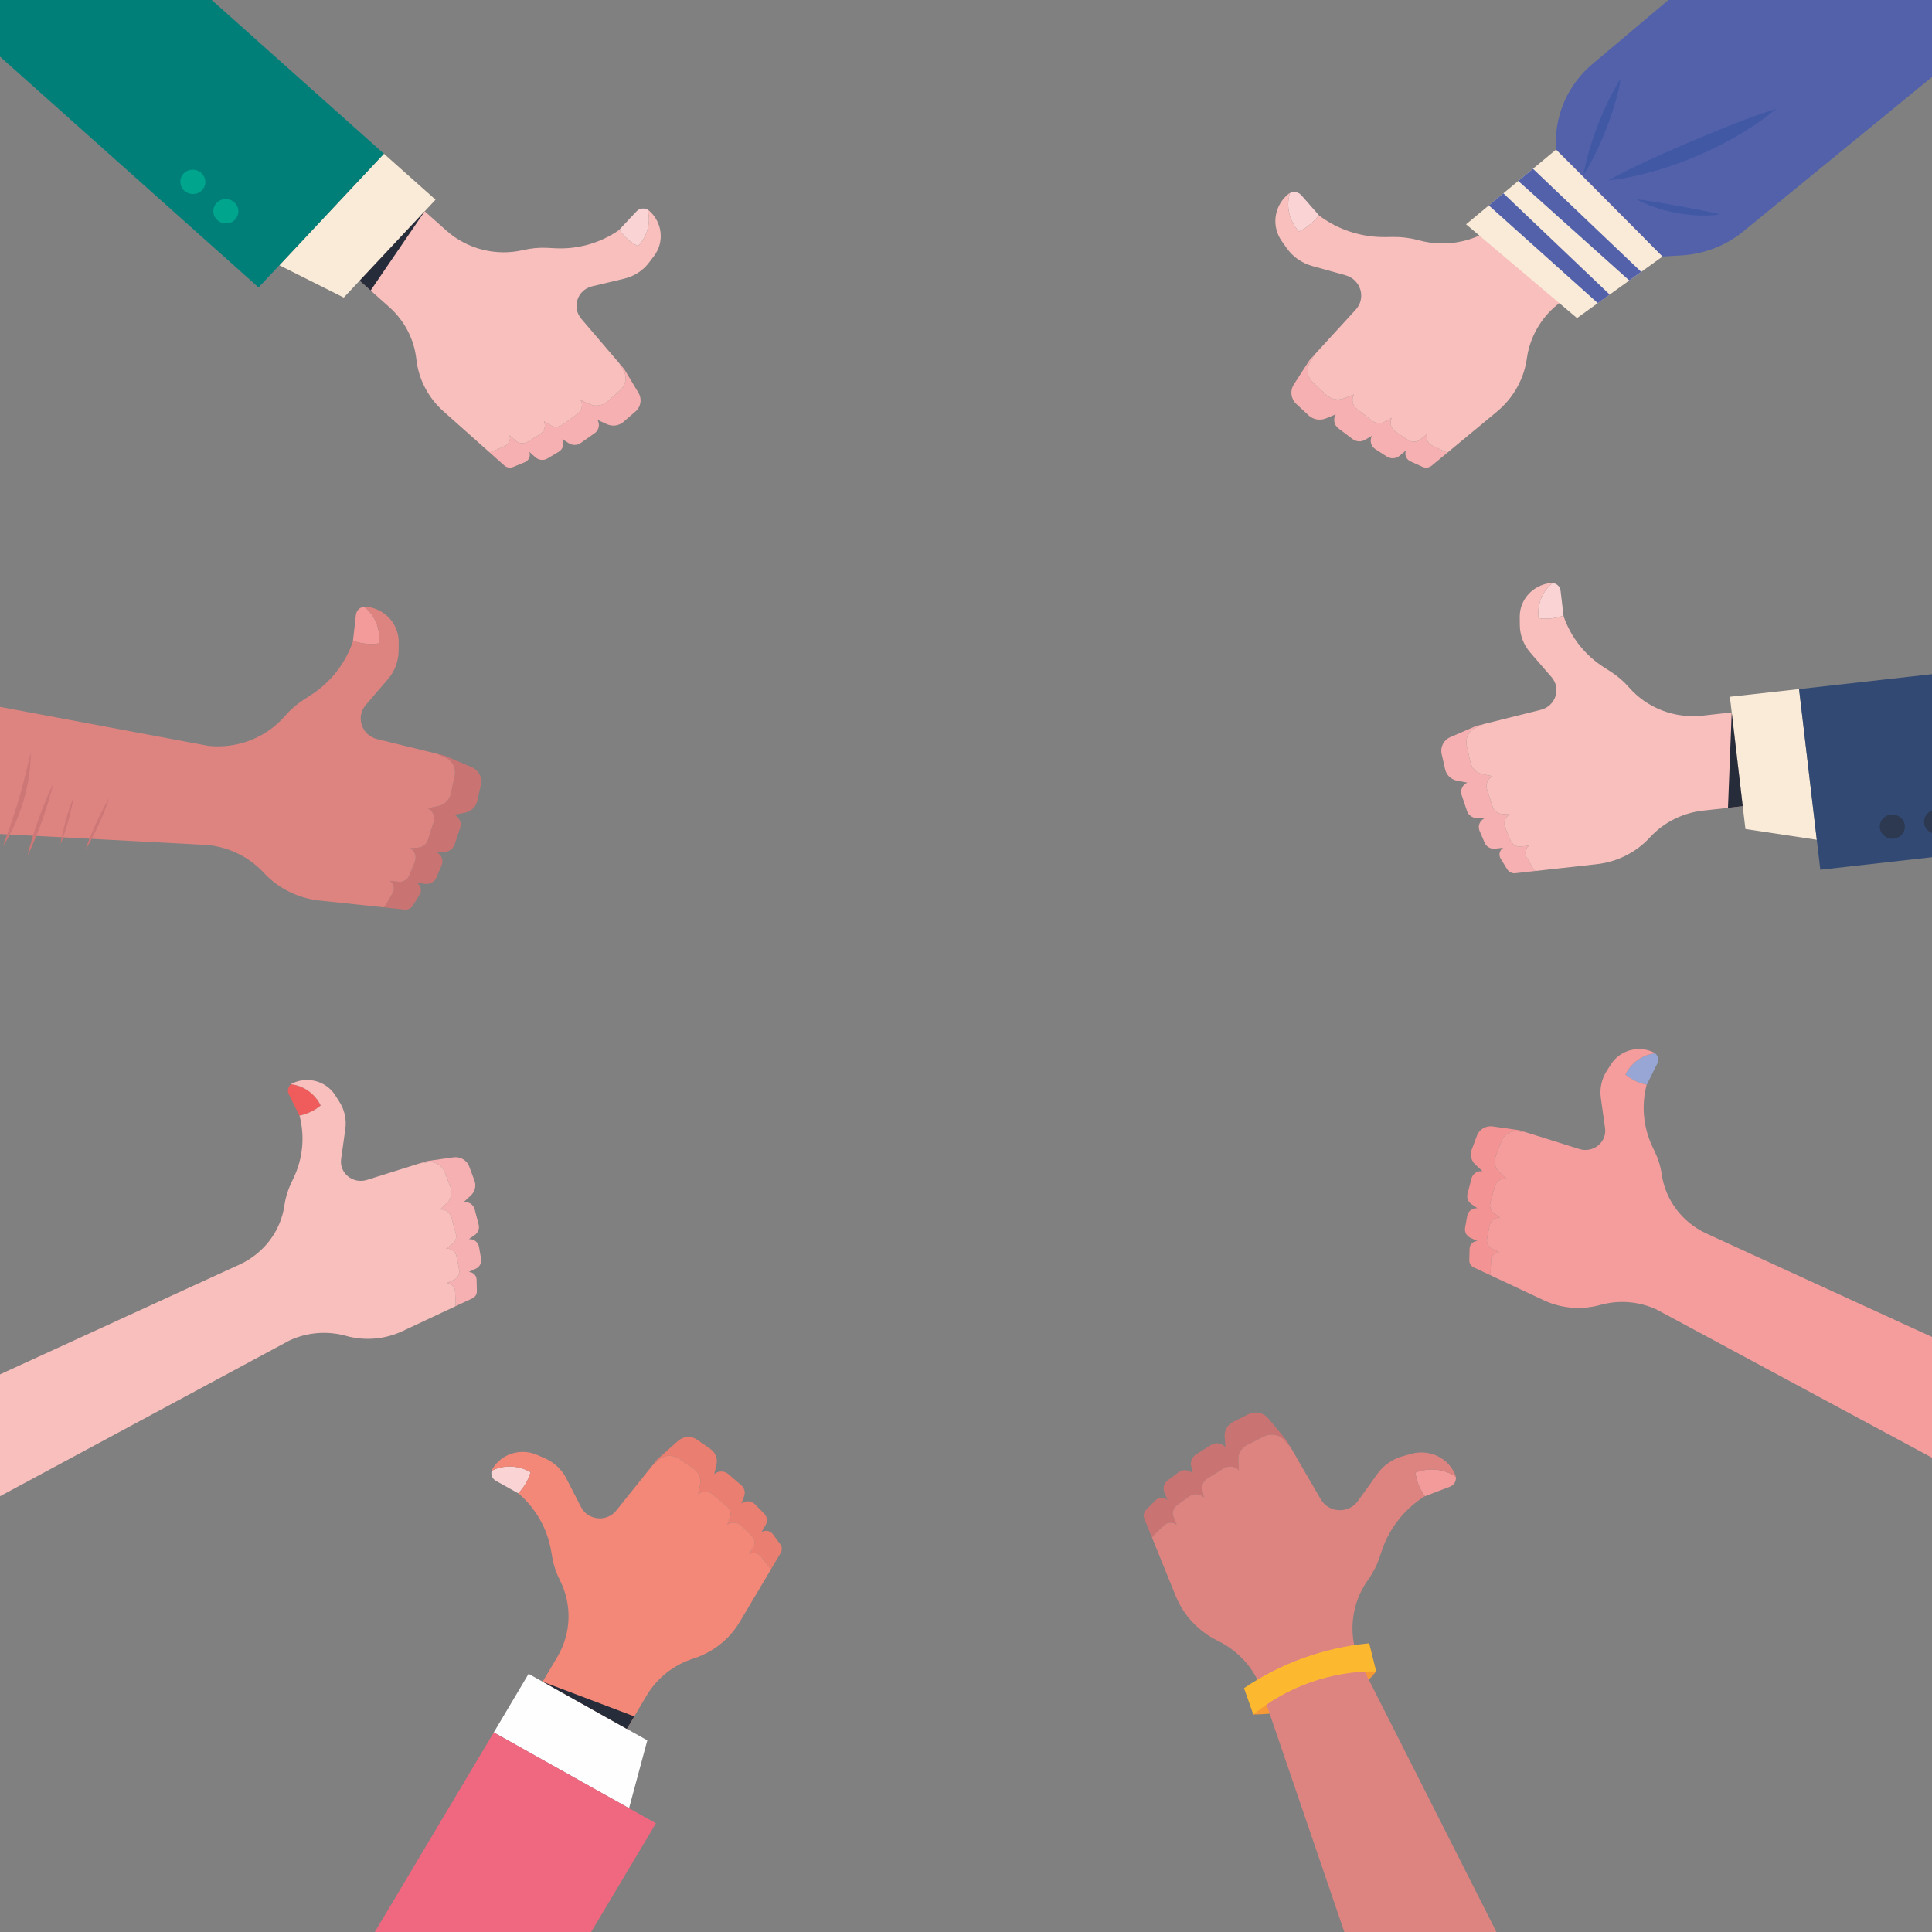 <?xml version="1.0" encoding="UTF-8" standalone="no"?><!-- Generator: Gravit.io --><svg xmlns="http://www.w3.org/2000/svg" xmlns:xlink="http://www.w3.org/1999/xlink" style="isolation:isolate" viewBox="0 0 1000 1000" width="1000pt" height="1000pt"><rect x="0" y="0" width="1000" height="1000" fill="#808080" stroke="none"/><defs><clipPath id="_clipPath_UmAKn0RzHpGhe2hQvi4ryvYtZCFq9SMx"><rect width="1000" height="1000"/></clipPath></defs><g clip-path="url(#_clipPath_UmAKn0RzHpGhe2hQvi4ryvYtZCFq9SMx)"><g><path d=" M 196.172 333.02 C 196.818 328.007 195.59 322.701 192.683 318.511 C 191.516 316.829 190.082 315.329 188.469 314.041 C 186.281 314.301 184.478 315.98 184.227 318.199 L 182.704 331.676 C 186.989 333.199 191.661 333.704 196.172 333.02 Z " fill="rgb(243,155,155)"/><path d=" M 244.148 397.102 L 230.112 391.107 L 226.049 390.11 L 230.618 392.158 C 234.2 393.761 236.162 397.755 235.311 401.715 L 233.402 410.593 C 232.686 413.921 230.125 416.518 226.882 417.2 L 221.374 418.36 C 224.028 419.562 225.345 422.644 224.429 425.504 L 221.5 434.656 C 220.762 436.958 218.736 438.579 216.395 438.739 L 212.174 439.027 L 212.174 439.027 C 214.686 440.321 215.783 443.402 214.694 446.099 L 211.928 452.945 C 210.997 455.251 208.707 456.663 206.31 456.407 L 201.83 455.93 C 203.867 457.275 204.485 460.055 203.226 462.221 L 199.68 468.324 C 199.378 468.846 198.981 469.285 198.529 469.643 L 209.348 470.796 C 211.111 470.985 212.826 470.154 213.731 468.673 L 217.235 462.944 C 218.478 460.912 217.842 458.288 215.799 457.009 L 220.277 457.484 C 222.675 457.742 224.954 456.424 225.87 454.259 L 228.587 447.827 C 229.659 445.29 228.542 442.383 226.024 441.146 L 226.024 441.146 L 230.24 440.902 C 232.58 440.765 234.594 439.251 235.315 437.086 L 238.182 428.482 C 239.078 425.794 237.741 422.881 235.083 421.732 L 240.579 420.674 C 243.814 420.051 246.358 417.619 247.051 414.489 L 248.901 406.136 C 249.725 402.411 247.74 398.636 244.148 397.102 Z " fill="rgb(202,115,115)"/><path d=" M 203.226 462.221 C 204.485 460.055 203.867 457.275 201.83 455.93 L 206.31 456.407 C 208.707 456.663 210.997 455.251 211.928 452.945 L 214.694 446.099 C 215.783 443.402 214.686 440.321 212.174 439.027 L 212.174 439.027 L 216.395 438.739 C 218.736 438.579 220.762 436.958 221.5 434.656 L 224.429 425.504 C 225.345 422.644 224.028 419.562 221.374 418.36 L 226.882 417.2 C 230.125 416.518 232.686 413.921 233.402 410.593 L 235.311 401.715 C 236.162 397.755 234.2 393.761 230.618 392.158 L 226.049 390.11 L 195.243 382.561 C 187.175 380.583 183.999 371.1 189.329 364.891 L 200.782 351.549 C 204.339 347.403 206.302 342.191 206.335 336.795 C 206.342 335.374 206.351 333.857 206.362 332.311 C 206.416 322.942 199.176 315.046 189.589 314.023 C 189.208 313.983 188.835 313.999 188.469 314.041 C 190.082 315.329 191.516 316.829 192.683 318.511 C 195.59 322.701 196.818 328.007 196.172 333.02 C 191.661 333.704 186.989 333.199 182.704 331.676 L 182.672 331.953 L 182.672 331.953 C 178.84 343.384 171.13 353.214 160.802 359.839 L 157.33 362.068 C 153.665 364.419 150.37 367.273 147.55 370.546 C 137.798 381.848 122.877 387.671 107.785 386.061 L -81.618 350.59 L -121 425.278 L 107.725 437.388 C 118.816 438.57 129.07 443.681 136.527 451.745 C 143.98 459.807 154.234 464.92 165.326 466.102 L 198.529 469.643 C 198.981 469.285 199.378 468.846 199.68 468.324 L 203.226 462.221 Z " fill="rgb(221,132,129)"/><path d=" M -56.127 441.011 C -50.854 433.654 -45.064 423.32 -40.426 412.495 C -35.763 401.681 -32.268 390.416 -30.591 381.601 C -34.38 389.779 -38.867 400.543 -43.486 411.254 C -48.08 421.976 -52.805 432.645 -56.127 441.011 L -56.127 441.011 L -56.127 441.011 Z " fill="rgb(206,119,119)"/><path d=" M -35.256 435.81 C -31.791 431.086 -28.202 424.225 -25.843 416.946 C -23.447 409.679 -22.305 402.064 -22.33 396.263 C -23.73 401.908 -25.541 409.187 -27.889 416.316 C -30.204 423.455 -33.048 430.417 -35.256 435.81 L -35.256 435.81 L -35.256 435.81 Z " fill="rgb(206,119,119)"/><path d=" M -18.688 439.123 C -13.489 427.736 -7.44 408.568 -5.176 396.309 C -10.376 407.694 -16.426 426.862 -18.688 439.123 L -18.688 439.123 L -18.688 439.123 Z " fill="rgb(206,119,119)"/><path d=" M 1.607 437.869 C 5.54 431.961 9.554 423.504 12.159 414.612 C 14.805 405.731 16.018 396.493 15.907 389.461 C 14.289 396.321 12.254 405.19 9.658 413.916 C 7.097 422.65 3.98 431.217 1.607 437.869 L 1.607 437.869 L 1.607 437.869 Z " fill="rgb(206,119,119)"/><path d=" M 14.295 442.834 C 19.216 433.014 25.129 416.398 27.505 405.724 C 22.584 415.544 16.671 432.159 14.295 442.834 L 14.295 442.834 L 14.295 442.834 Z " fill="rgb(206,119,119)"/><path d=" M 31.316 436.998 C 34.042 430.433 37.097 419.43 38.139 412.423 C 35.412 418.988 32.358 429.991 31.316 436.998 L 31.316 436.998 L 31.316 436.998 Z " fill="rgb(206,119,119)"/><path d=" M 44.272 439.834 C 48.603 432.794 54.128 420.734 56.613 412.895 C 52.281 419.935 46.756 431.996 44.272 439.834 L 44.272 439.834 L 44.272 439.834 Z " fill="rgb(206,119,119)"/></g><g><path d=" M 330.216 127.395 C 333.607 123.889 335.716 119.116 335.877 114.279 C 335.943 112.335 335.693 110.385 335.186 108.499 C 333.339 107.487 330.973 107.784 329.497 109.358 L 320.545 118.905 C 322.992 122.45 326.323 125.426 330.216 127.395 Z " fill="rgb(250,211,212)"/><path d=" M 330.48 203.361 L 323.051 190.969 L 320.473 187.952 L 322.836 192.058 C 324.69 195.28 323.908 199.445 320.965 202.026 L 314.367 207.813 C 311.893 209.985 308.408 210.569 305.5 209.301 L 300.561 207.145 C 301.923 209.541 301.167 212.647 298.809 214.345 L 291.261 219.78 C 289.361 221.148 286.854 221.276 284.947 220.102 L 281.507 217.988 L 281.507 217.988 C 282.708 220.377 281.782 223.359 279.382 224.835 L 273.291 228.585 C 271.239 229.846 268.649 229.668 266.937 228.143 L 263.738 225.296 C 264.541 227.461 263.418 229.946 261.194 230.919 L 254.925 233.664 C 254.388 233.899 253.827 234.015 253.271 234.042 L 260.997 240.919 C 262.257 242.041 264.065 242.348 265.62 241.707 L 271.642 239.23 C 273.778 238.351 274.796 235.979 273.951 233.859 L 277.149 236.706 C 278.86 238.23 281.389 238.477 283.348 237.314 L 289.164 233.858 C 291.456 232.496 292.267 229.636 291.028 227.289 L 291.028 227.289 L 294.438 229.434 C 296.331 230.622 298.765 230.57 300.574 229.299 L 307.76 224.254 C 310.004 222.677 310.647 219.692 309.248 217.333 L 314.119 219.559 C 316.988 220.87 320.365 220.403 322.708 218.372 L 328.958 212.956 C 331.746 210.541 332.381 206.531 330.48 203.361 Z " fill="rgb(247,176,177)"/><path d=" M 261.194 230.919 C 263.418 229.946 264.541 227.461 263.738 225.296 L 266.937 228.143 C 268.649 229.668 271.239 229.846 273.291 228.585 L 279.382 224.835 C 281.782 223.359 282.708 220.377 281.507 217.988 L 281.507 217.988 L 284.947 220.102 C 286.854 221.276 289.361 221.148 291.261 219.78 L 298.809 214.345 C 301.167 212.647 301.923 209.541 300.561 207.145 L 305.5 209.301 C 308.408 210.569 311.893 209.985 314.367 207.813 L 320.965 202.026 C 323.908 199.445 324.69 195.28 322.836 192.058 L 320.473 187.952 L 300.931 165.081 C 295.814 159.089 298.819 150.02 306.533 148.183 L 323.108 144.233 C 328.257 143.007 332.785 140.074 335.922 135.931 C 336.748 134.841 337.63 133.674 338.529 132.488 C 343.974 125.296 342.91 115.199 336.062 109.104 C 335.791 108.863 335.495 108.667 335.186 108.499 C 335.693 110.385 335.943 112.335 335.877 114.279 C 335.716 119.116 333.607 123.889 330.216 127.395 C 326.323 125.426 322.992 122.45 320.545 118.905 L 320.362 119.101 L 320.362 119.101 C 310.797 125.793 299.151 129.106 287.32 128.498 L 283.342 128.294 C 279.144 128.078 274.942 128.456 270.867 129.416 C 256.787 132.735 241.857 128.966 231.078 119.371 L 219.823 109.351 L 186.129 145.286 L 201.439 158.912 C 209.359 165.964 214.366 175.58 215.498 185.922 C 216.632 196.267 221.637 205.883 229.559 212.934 L 253.271 234.042 C 253.827 234.015 254.388 233.899 254.925 233.664 L 261.194 230.919 Z " fill="rgb(248,191,189)"/><path d=" M 144.592 137.299 L 177.936 154.026 L 225.442 103.357 L 198.72 79.57 L 144.592 137.299 Z " fill="rgb(249,235,215)"/><path d=" M -45.178 -11.043 L 133.829 148.779 L 198.72 79.57 L 19.714 -80.253 L -45.178 -11.043 Z " fill="rgb(0,127,121)"/><path d=" M 104.615 98.394 C 102.217 100.951 98.124 101.109 95.471 98.748 C 92.817 96.385 92.609 92.398 95.006 89.842 C 97.404 87.285 101.497 87.127 104.15 89.49 C 106.804 91.851 107.012 95.838 104.615 98.394 Z " fill="rgb(0,165,142)"/><path d=" M 121.707 113.609 C 119.309 116.166 115.215 116.323 112.562 113.961 C 109.909 111.6 109.701 107.612 112.098 105.056 C 114.495 102.5 118.589 102.342 121.243 104.704 C 123.896 107.066 124.103 111.053 121.707 113.609 Z " fill="rgb(0,165,142)"/><path d=" M 219.823 109.351 L 191.835 150.363 L 186.129 145.286 L 219.823 109.351 Z " fill="rgb(39,44,58)"/></g><g><path d=" M 796.375 319.973 C 795.733 315.176 796.888 310.088 799.652 306.065 C 800.763 304.449 802.13 303.007 803.669 301.766 C 805.767 302.005 807.499 303.607 807.748 305.731 L 809.266 318.632 C 805.169 320.106 800.696 320.61 796.375 319.973 Z " fill="rgb(250,211,212)"/><path d=" M 750.698 381.536 L 764.114 375.737 L 768.004 374.769 L 763.637 376.746 C 760.211 378.297 758.35 382.131 759.183 385.919 L 761.047 394.412 C 761.748 397.597 764.212 400.074 767.321 400.714 L 772.598 401.802 C 770.063 402.966 768.817 405.922 769.704 408.657 L 772.549 417.411 C 773.264 419.613 775.212 421.157 777.453 421.3 L 781.496 421.558 L 781.496 421.558 C 779.097 422.809 778.062 425.762 779.116 428.343 L 781.791 434.887 C 782.692 437.091 784.894 438.435 787.189 438.181 L 791.476 437.705 C 789.532 439.002 788.95 441.667 790.164 443.736 L 793.587 449.568 C 793.88 450.066 794.263 450.483 794.697 450.826 L 784.34 451.973 C 782.651 452.159 781.007 451.371 780.133 449.957 L 776.753 444.483 C 775.553 442.542 776.149 440.028 778.102 438.793 L 773.815 439.268 C 771.523 439.523 769.332 438.272 768.446 436.202 L 765.818 430.05 C 764.779 427.627 765.836 424.837 768.242 423.643 L 768.242 423.643 L 764.205 423.425 C 761.965 423.306 760.028 421.864 759.329 419.793 L 756.547 411.564 C 755.676 408.992 756.943 406.199 759.484 405.087 L 754.218 404.095 C 751.117 403.513 748.669 401.195 747.991 398.199 L 746.185 390.207 C 745.379 386.643 747.265 383.02 750.698 381.536 Z " fill="rgb(247,176,177)"/><path d=" M 790.164 443.736 C 788.95 441.667 789.532 439.002 791.476 437.705 L 787.189 438.181 C 784.894 438.435 782.692 437.091 781.791 434.887 L 779.116 428.343 C 778.062 425.762 779.097 422.809 781.496 421.558 L 781.496 421.558 L 777.453 421.3 C 775.212 421.157 773.264 419.613 772.549 417.411 L 769.704 408.657 C 768.817 405.922 770.063 402.966 772.598 401.802 L 767.321 400.714 C 764.212 400.074 761.748 397.597 761.047 394.412 L 759.183 385.919 C 758.35 382.131 760.211 378.297 763.637 376.746 L 768.004 374.769 L 797.471 367.415 C 805.19 365.489 808.193 356.393 803.062 350.468 L 792.037 337.737 C 788.614 333.781 786.71 328.796 786.658 323.629 C 786.643 322.27 786.627 320.815 786.612 319.334 C 786.52 310.363 793.421 302.771 802.598 301.756 C 802.963 301.714 803.319 301.728 803.669 301.766 C 802.13 303.007 800.763 304.449 799.652 306.065 C 796.888 310.088 795.733 315.176 796.375 319.973 C 800.696 320.61 805.169 320.106 809.266 318.632 L 809.298 318.897 L 809.298 318.897 C 813.016 329.83 820.441 339.213 830.36 345.517 L 833.695 347.637 C 837.214 349.874 840.383 352.595 843.098 355.716 C 852.484 366.503 866.799 372.019 881.246 370.417 L 896.333 368.744 L 902.04 417.297 L 881.52 419.572 C 870.902 420.749 861.107 425.685 854 433.436 C 846.893 441.188 837.097 446.123 826.48 447.301 L 794.697 450.826 C 794.263 450.483 793.88 450.066 793.587 449.568 L 790.164 443.736 Z " fill="rgb(248,191,189)"/><path d=" M 940.367 434.673 L 903.427 429.105 L 895.381 360.646 L 931.199 356.674 L 940.367 434.673 Z " fill="rgb(249,235,215)"/><path d=" M 1182.413 423.199 L 942.189 450.183 L 931.199 356.674 L 1171.423 329.688 L 1182.413 423.199 Z " fill="rgb(50,74,115)"/><path d=" M 995.938 426.038 C 996.344 429.492 999.555 431.973 1003.112 431.578 C 1006.669 431.184 1009.223 428.064 1008.816 424.611 C 1008.412 421.157 1005.198 418.676 1001.643 419.07 C 998.086 419.465 995.531 422.585 995.938 426.038 Z " fill="rgb(44,57,81)"/><path d=" M 973.028 428.578 C 973.434 432.033 976.646 434.512 980.202 434.119 C 983.759 433.724 986.313 430.605 985.908 427.152 C 985.502 423.697 982.29 421.216 978.733 421.611 C 975.176 422.004 972.622 425.124 973.028 428.578 Z " fill="rgb(44,57,81)"/><path d=" M 896.333 368.744 L 894.393 418.144 L 902.04 417.297 L 896.333 368.744 Z " fill="rgb(39,44,58)"/></g><g><path d=" M 274.615 761.974 C 270.339 759.491 265.075 758.495 260.174 759.355 C 258.204 759.702 256.299 760.344 254.516 761.221 C 253.905 763.185 254.727 765.366 256.635 766.436 L 268.214 772.926 C 271.238 769.862 273.495 766.078 274.615 761.974 Z " fill="rgb(250,211,212)"/><path d=" M 350.948 745.804 L 340.129 755.445 L 337.665 758.523 L 341.271 755.421 C 344.101 752.987 348.462 752.856 351.709 755.105 L 358.987 760.149 C 361.717 762.042 363.075 765.225 362.441 768.25 L 361.366 773.384 C 363.472 771.591 366.764 771.656 368.993 773.536 L 376.127 779.556 C 377.923 781.07 378.604 783.421 377.847 785.476 L 376.479 789.182 L 376.479 789.182 C 378.616 787.543 381.819 787.794 383.835 789.761 L 388.949 794.752 C 390.675 796.433 391.065 798.928 389.912 800.87 L 387.755 804.502 C 389.755 803.284 392.503 803.83 393.971 805.736 L 398.117 811.106 C 398.471 811.566 398.714 812.073 398.862 812.596 L 404.072 803.827 C 404.921 802.398 404.832 800.618 403.844 799.275 L 400.02 794.085 C 398.665 792.243 396.054 791.775 394.109 793.022 L 396.266 789.39 C 397.418 787.45 397.109 785 395.507 783.386 L 390.747 778.595 C 388.87 776.707 385.815 776.535 383.729 778.205 L 383.729 778.203 L 385.132 774.519 C 385.909 772.475 385.318 770.176 383.642 768.727 L 376.98 762.972 C 374.897 761.172 371.753 761.19 369.692 763.009 L 370.854 757.923 C 371.537 754.928 370.323 751.824 367.763 750.027 L 360.936 745.236 C 357.89 743.099 353.717 743.336 350.948 745.804 Z " fill="rgb(233,126,113)"/><path d=" M 393.971 805.736 C 392.503 803.83 389.755 803.284 387.755 804.502 L 389.912 800.87 C 391.065 798.928 390.675 796.433 388.949 794.752 L 383.835 789.761 C 381.819 787.794 378.616 787.543 376.479 789.182 L 376.479 789.182 L 377.847 785.476 C 378.604 783.421 377.923 781.07 376.127 779.556 L 368.993 773.536 C 366.764 771.656 363.472 771.591 361.366 773.384 L 362.441 768.25 C 363.075 765.225 361.717 762.042 358.987 760.149 L 351.709 755.105 C 348.462 752.856 344.101 752.987 341.271 755.421 L 337.665 758.523 L 318.984 781.848 C 314.088 787.959 304.304 787.008 300.753 780.079 L 293.119 765.187 C 290.747 760.56 286.798 756.879 281.938 754.773 C 280.659 754.219 279.292 753.626 277.899 753.022 C 269.464 749.366 259.547 752.491 254.929 760.263 C 254.747 760.572 254.617 760.893 254.516 761.221 C 256.299 760.344 258.204 759.702 260.174 759.355 C 265.075 758.495 270.339 759.491 274.615 761.974 C 273.495 766.078 271.238 769.862 268.214 772.926 L 268.451 773.059 L 268.451 773.059 C 277.296 780.725 283.201 791.076 285.203 802.425 L 285.876 806.239 C 286.586 810.267 287.896 814.173 289.762 817.835 C 296.209 830.492 295.718 845.444 288.452 857.675 L 280.862 870.45 L 324.443 894.873 L 334.765 877.497 C 340.105 868.507 348.67 861.745 358.821 858.501 C 368.971 855.259 377.536 848.497 382.876 839.507 L 398.862 812.596 C 398.714 812.073 398.471 811.566 398.117 811.106 L 393.971 805.736 Z " fill="rgb(243,136,121)"/><path d=" M 325.59 935.937 L 335.044 900.81 L 273.594 866.376 L 255.576 896.704 L 325.59 935.937 Z " fill="rgb(254,254,254)"/><path d=" M 218.346 1147 L 339.513 943.74 L 255.576 896.704 L 134.411 1099.963 L 218.346 1147 Z " fill="rgb(240,104,128)"/><path d=" M 280.862 870.45 L 328.289 888.397 L 324.443 894.873 L 280.862 870.45 Z " fill="rgb(39,44,58)"/></g><g><path d=" M 166.009 572.188 C 164.018 568.031 160.439 564.522 156.127 562.659 C 154.393 561.911 152.547 561.429 150.666 561.194 C 149.111 562.417 148.558 564.554 149.467 566.378 L 154.982 577.458 C 159.034 576.621 162.878 574.826 166.009 572.188 Z " fill="rgb(239,92,91)"/><path d=" M 234.715 599.027 L 220.942 600.985 L 217.322 602.122 L 221.851 601.555 C 225.404 601.113 228.895 603.267 230.204 606.713 L 233.142 614.433 C 234.242 617.33 233.561 620.528 231.406 622.571 L 227.744 626.038 C 230.381 625.724 232.923 627.478 233.638 630.106 L 235.927 638.518 C 236.502 640.634 235.747 642.828 234.025 644.046 L 230.921 646.243 L 230.921 646.243 C 233.496 646.066 235.868 647.92 236.368 650.506 L 237.64 657.066 C 238.068 659.275 237.006 661.434 235.035 662.36 L 231.351 664.088 C 233.588 664.171 235.441 666.02 235.548 668.274 L 235.85 674.629 C 235.875 675.173 235.786 675.696 235.617 676.184 L 244.513 672.006 C 245.962 671.326 246.869 669.885 246.829 668.32 L 246.683 662.274 C 246.631 660.128 244.84 658.409 242.631 658.379 L 246.315 656.651 C 248.285 655.724 249.386 653.645 249.015 651.552 L 247.913 645.33 C 247.48 642.879 245.178 641.165 242.628 641.392 L 242.628 641.392 L 245.749 639.23 C 247.482 638.03 248.278 635.923 247.76 633.921 L 245.695 625.96 C 245.05 623.473 242.577 621.857 239.961 622.216 L 243.664 618.83 C 245.845 616.837 246.595 613.775 245.574 611.043 L 242.853 603.752 C 241.639 600.501 238.238 598.527 234.715 599.027 Z " fill="rgb(247,176,177)"/><path d=" M 235.548 668.274 C 235.441 666.02 233.588 664.171 231.351 664.088 L 235.035 662.36 C 237.006 661.434 238.068 659.275 237.64 657.066 L 236.368 650.506 C 235.868 647.92 233.496 646.066 230.921 646.243 L 230.921 646.243 L 234.025 644.046 C 235.747 642.828 236.502 640.634 235.927 638.518 L 233.638 630.106 C 232.923 627.478 230.381 625.724 227.744 626.038 L 231.406 622.571 C 233.561 620.528 234.242 617.33 233.142 614.433 L 230.204 606.713 C 228.895 603.267 225.404 601.113 221.851 601.555 L 217.322 602.122 L 189.878 610.733 C 182.69 612.989 175.542 607.178 176.56 599.909 L 178.75 584.285 C 179.429 579.43 178.353 574.5 175.701 570.335 C 175.001 569.238 174.255 568.065 173.495 566.873 C 168.89 559.641 159.401 556.955 151.517 560.657 C 151.205 560.804 150.925 560.989 150.666 561.194 C 152.547 561.429 154.393 561.911 156.127 562.659 C 160.439 564.522 164.018 568.031 166.009 572.188 C 162.878 574.826 159.034 576.621 154.982 577.458 L 155.094 577.686 L 155.096 577.686 C 157.82 588.273 156.767 599.444 152.11 609.375 L 150.543 612.714 C 148.89 616.239 147.774 619.978 147.227 623.815 C 145.335 637.074 136.745 648.538 124.338 654.363 L -114.889 764.07 L -86.55 821.001 L 149.759 693.875 C 158.879 689.592 169.304 688.725 179.039 691.438 C 188.776 694.15 199.199 693.283 208.319 689.001 L 235.617 676.184 C 235.786 675.696 235.875 675.173 235.85 674.629 L 235.548 668.274 Z " fill="rgb(248,191,189)"/></g><g><path d=" M 841.329 556.188 C 843.32 552.031 846.897 548.522 851.213 546.659 C 852.945 545.911 854.793 545.429 856.674 545.194 C 858.227 546.417 858.78 548.554 857.873 550.378 L 852.358 561.458 C 848.306 560.621 844.46 558.826 841.329 556.188 Z " fill="rgb(151,166,212)"/><path d=" M 772.625 583.027 L 786.396 584.985 L 790.016 586.122 L 785.487 585.555 C 781.935 585.113 778.443 587.267 777.134 590.713 L 774.196 598.433 C 773.096 601.33 773.779 604.528 775.934 606.571 L 779.596 610.038 C 776.959 609.724 774.415 611.478 773.7 614.106 L 771.411 622.518 C 770.836 624.634 771.591 626.828 773.313 628.046 L 776.417 630.243 L 776.417 630.243 C 773.842 630.066 771.472 631.92 770.97 634.506 L 769.7 641.066 C 769.272 643.275 770.334 645.434 772.303 646.36 L 775.987 648.088 C 773.75 648.171 771.898 650.02 771.79 652.274 L 771.488 658.629 C 771.465 659.173 771.552 659.696 771.722 660.184 L 762.826 656.006 C 761.378 655.326 760.471 653.885 760.509 652.32 L 760.655 646.274 C 760.709 644.128 762.499 642.409 764.705 642.379 L 761.023 640.651 C 759.054 639.724 757.952 637.645 758.323 635.552 L 759.426 629.33 C 759.86 626.879 762.16 625.165 764.71 625.392 L 764.71 625.392 L 761.589 623.23 C 759.858 622.03 759.058 619.923 759.58 617.921 L 761.643 609.96 C 762.288 607.473 764.761 605.857 767.377 606.216 L 763.674 602.83 C 761.493 600.837 760.743 597.775 761.764 595.043 L 764.485 587.752 C 765.699 584.501 769.1 582.527 772.625 583.027 Z " fill="rgb(244,147,147)"/><path d=" M 771.79 652.274 C 771.898 650.02 773.75 648.171 775.987 648.088 L 772.303 646.36 C 770.334 645.434 769.272 643.275 769.7 641.066 L 770.97 634.506 C 771.472 631.92 773.842 630.066 776.417 630.243 L 776.417 630.243 L 773.313 628.046 C 771.591 626.828 770.836 624.634 771.411 622.518 L 773.7 614.106 C 774.415 611.478 776.959 609.724 779.596 610.038 L 775.934 606.571 C 773.779 604.528 773.096 601.33 774.196 598.433 L 777.134 590.713 C 778.443 587.267 781.935 585.113 785.487 585.555 L 790.016 586.122 L 817.46 594.733 C 824.648 596.989 831.796 591.178 830.779 583.909 L 828.59 568.285 C 827.909 563.43 828.985 558.5 831.637 554.335 C 832.336 553.238 833.083 552.065 833.843 550.873 C 838.45 543.641 847.937 540.955 855.821 544.657 C 856.133 544.804 856.413 544.989 856.674 545.194 C 854.793 545.429 852.945 545.911 851.213 546.659 C 846.897 548.522 843.32 552.031 841.329 556.188 C 844.46 558.826 848.306 560.621 852.358 561.458 L 852.242 561.686 L 852.242 561.686 C 849.52 572.273 850.571 583.444 855.228 593.375 L 856.795 596.714 C 858.448 600.239 859.564 603.978 860.113 607.815 C 862.005 621.074 870.594 632.538 883.001 638.363 L 1122.228 748.07 L 1093.888 805.001 L 857.579 677.875 C 848.459 673.592 838.034 672.725 828.301 675.438 C 818.564 678.15 808.139 677.283 799.021 673.001 L 771.722 660.184 C 771.552 659.696 771.465 659.173 771.488 658.629 L 771.79 652.274 Z " fill="rgb(245,157,157)"/></g><g><path d=" M 712.28 865.116 C 695.724 887.198 648.755 887.433 648.755 887.433 L 643.946 873.76 L 708.633 850.573 L 712.28 865.116 Z " fill="rgb(247,154,53)"/><path d=" M 732.643 762.193 C 737.452 760.269 743.047 760.025 747.973 761.644 C 749.953 762.297 751.819 763.246 753.522 764.418 C 753.842 766.538 752.646 768.668 750.507 769.487 L 737.522 774.459 C 734.883 770.845 733.151 766.601 732.643 762.193 Z " fill="rgb(243,155,155)"/><path d=" M 656.367 734.093 L 666.014 745.669 L 668.072 749.213 L 664.838 745.473 C 662.302 742.537 657.82 741.75 654.109 743.588 L 645.792 747.712 C 642.676 749.259 640.768 752.344 640.944 755.561 L 641.242 761.025 C 639.348 758.858 635.94 758.432 633.34 760.042 L 625.019 765.195 C 622.926 766.49 621.849 768.815 622.306 771.052 L 623.132 775.084 L 623.132 775.084 C 621.184 773.07 617.837 772.854 615.443 774.582 L 609.37 778.974 C 607.323 780.453 606.525 782.972 607.408 785.15 L 609.061 789.22 C 607.187 787.666 604.265 787.818 602.445 789.568 L 597.313 794.496 C 596.876 794.917 596.545 795.405 596.309 795.923 L 592.316 786.088 C 591.664 784.485 592.038 782.66 593.272 781.423 L 598.043 776.631 C 599.734 774.933 602.505 774.838 604.315 776.416 L 602.662 772.345 C 601.779 770.168 602.487 767.683 604.396 766.255 L 610.072 762.018 C 612.309 760.348 615.492 760.628 617.383 762.664 L 617.383 762.664 L 616.516 758.648 C 616.037 756.421 617.011 754.135 618.973 752.889 L 626.764 747.94 C 629.2 746.392 632.444 746.878 634.285 749.066 L 633.889 743.639 C 633.658 740.443 635.403 737.421 638.331 735.947 L 646.143 732.017 C 649.626 730.266 653.898 731.133 656.367 734.093 Z " fill="rgb(202,115,115)"/><path d=" M 602.445 789.568 C 604.265 787.818 607.187 787.666 609.061 789.22 L 607.408 785.15 C 606.525 782.972 607.323 780.453 609.37 778.974 L 615.443 774.582 C 617.837 772.854 621.184 773.07 623.132 775.084 L 623.132 775.084 L 622.306 771.052 C 621.849 768.815 622.926 766.49 625.019 765.195 L 633.34 760.042 C 635.94 758.432 639.348 758.858 641.242 761.025 L 640.944 755.561 C 640.768 752.344 642.676 749.259 645.792 747.712 L 654.109 743.588 C 657.82 741.75 662.302 742.537 664.838 745.473 L 668.072 749.213 L 683.674 776.095 C 687.763 783.136 698.018 783.616 702.783 776.989 L 713.024 762.748 C 716.208 758.325 720.868 755.114 726.221 753.665 C 727.628 753.282 729.135 752.873 730.668 752.459 C 739.959 749.943 749.707 754.651 753.246 763.365 C 753.385 763.713 753.47 764.064 753.522 764.418 C 751.819 763.246 749.953 762.297 747.973 761.644 C 743.047 760.025 737.452 760.269 732.643 762.193 C 733.151 766.601 734.883 770.845 737.522 774.459 L 737.253 774.563 L 737.253 774.563 C 726.907 781.16 719.17 790.969 715.306 802.39 L 714.005 806.23 C 712.634 810.283 710.665 814.122 708.158 817.626 C 699.494 829.734 697.635 845.249 703.204 858.966 L 788.261 1027.111 L 724.429 1083.662 L 652.234 872.523 C 648.141 862.442 640.366 854.18 630.397 849.313 C 620.425 844.449 612.652 836.185 608.559 826.104 L 596.309 795.923 C 596.545 795.405 596.876 794.917 597.313 794.496 L 602.445 789.568 Z " fill="rgb(221,132,129)"/><path d=" M 712.28 865.116 C 689.479 864.751 666.072 873.023 648.755 887.433 L 643.946 873.76 C 662.997 860.838 685.506 852.769 708.633 850.573 L 712.28 865.116 Z " fill="rgb(252,185,48)"/></g><g><path d=" M 672.279 119.83 C 668.843 116.037 666.789 110.977 666.767 105.926 C 666.76 103.897 667.08 101.874 667.667 99.928 C 669.627 98.948 672.089 99.353 673.581 101.053 L 682.641 111.368 C 679.976 114.966 676.405 117.935 672.279 119.83 Z " fill="rgb(250,211,212)"/><path d=" M 669.668 199.022 L 677.81 186.402 L 680.596 183.361 L 678.002 187.548 C 675.966 190.83 676.654 195.205 679.649 198.015 L 686.364 204.316 C 688.88 206.679 692.504 207.428 695.581 206.223 L 700.807 204.177 C 699.309 206.619 700.001 209.888 702.413 211.753 L 710.132 217.724 C 712.074 219.227 714.686 219.463 716.717 218.315 L 720.375 216.25 L 720.375 216.25 C 719.047 218.692 719.923 221.838 722.384 223.475 L 728.631 227.63 C 730.735 229.028 733.447 228.946 735.282 227.426 L 738.711 224.588 C 737.804 226.812 738.902 229.449 741.195 230.553 L 747.66 233.666 C 748.213 233.932 748.795 234.078 749.376 234.129 L 741.095 240.987 C 739.744 242.105 737.847 242.354 736.239 241.622 L 730.027 238.796 C 727.823 237.794 726.831 235.278 727.78 233.102 L 724.353 235.943 C 722.517 237.461 719.871 237.617 717.858 236.325 L 711.89 232.486 C 709.538 230.974 708.777 227.96 710.145 225.563 L 710.145 225.563 L 706.515 227.662 C 704.503 228.827 701.959 228.672 700.111 227.276 L 692.761 221.722 C 690.463 219.987 689.885 216.85 691.419 214.448 L 686.261 216.573 C 683.224 217.824 679.712 217.201 677.328 214.989 L 670.965 209.09 C 668.129 206.458 667.587 202.252 669.668 199.022 Z " fill="rgb(247,176,177)"/><path d=" M 741.195 230.553 C 738.902 229.449 737.804 226.812 738.711 224.588 L 735.282 227.426 C 733.447 228.946 730.735 229.028 728.631 227.63 L 722.384 223.475 C 719.923 221.838 719.047 218.692 720.375 216.25 L 720.375 216.25 L 716.717 218.315 C 714.686 219.463 712.074 219.227 710.132 217.724 L 702.413 211.753 C 700.001 209.888 699.309 206.619 700.807 204.177 L 695.581 206.223 C 692.504 207.428 688.88 206.679 686.364 204.316 L 679.649 198.015 C 676.654 195.205 675.966 190.83 678.002 187.548 L 680.596 183.361 L 701.708 160.304 C 707.24 154.263 704.378 144.686 696.379 142.459 L 679.185 137.673 C 673.843 136.186 669.204 132.946 666.055 128.5 C 665.226 127.33 664.339 126.079 663.438 124.805 C 657.971 117.087 659.393 106.603 666.733 100.524 C 667.025 100.283 667.34 100.092 667.667 99.928 C 667.08 101.874 666.76 103.897 666.767 105.926 C 666.789 110.977 668.843 116.037 672.279 119.83 C 676.405 117.935 679.976 114.966 682.641 111.368 L 682.827 111.581 L 682.827 111.581 C 692.611 118.944 704.675 122.869 717.051 122.712 L 721.213 122.66 C 725.605 122.603 729.982 123.168 734.209 124.333 C 748.814 128.361 764.526 125.034 776.078 115.466 L 938.498 -37.674 L 1048.266 -24.333 L 805.826 157.889 C 797.333 164.921 791.811 174.745 790.308 185.483 C 788.807 196.222 783.282 206.046 774.792 213.078 L 749.376 234.129 C 748.795 234.078 748.213 233.932 747.66 233.666 L 741.195 230.553 Z " fill="rgb(248,191,189)"/><path d=" M 758.828 116.099 L 816.258 164.641 L 860.564 132.755 L 805.454 77.381 L 758.828 116.099 Z " fill="rgb(249,235,215)"/><path d=" M 805.454 77.381 L 805.454 77.381 C 804.198 60.825 810.943 44.643 823.701 33.596 L 924.948 -51.747 L 1065.854 -14.025 L 902.849 119.351 C 893.701 127.008 882.213 131.527 870.157 132.211 L 860.564 132.755 L 805.454 77.381 Z " fill="rgb(82,97,170)"/><path d=" M 770.601 106.322 L 827.016 156.9 L 833.172 152.469 L 778.143 100.059 L 770.601 106.322 Z " fill="rgb(82,97,170)"/><path d=" M 793.444 87.352 L 785.849 93.659 L 843.31 145.173 L 849.489 140.727 L 793.444 87.352 Z " fill="rgb(82,97,170)"/><path d=" M 819.596 90.58 L 819.596 90.581 L 819.596 90.58 C 827.915 77.899 836.561 55.567 838.908 40.702 L 838.908 40.702 L 838.908 40.702 C 830.587 53.385 821.94 75.716 819.596 90.58 Z " fill="rgb(65,88,165)"/><path d=" M 832.377 93.394 L 832.377 93.394 L 832.377 93.394 C 845.713 92.033 862.566 87.469 878.459 80.673 C 894.369 73.917 909.24 64.965 919.302 56.356 L 919.302 56.356 C 906.509 60.29 890.751 66.658 875.124 73.294 C 859.515 79.967 844.02 86.916 832.377 93.394 Z " fill="rgb(65,88,165)"/><path d=" M 847.194 103.165 L 847.194 103.165 L 847.194 103.165 C 852.569 106.19 860.232 108.867 868.164 110.29 C 876.093 111.738 884.235 111.923 890.368 110.981 L 890.368 110.981 L 890.368 110.981 C 884.359 109.435 876.611 108.033 868.869 106.62 C 861.122 105.229 853.374 103.826 847.194 103.165 Z " fill="rgb(65,88,165)"/></g></g></svg>